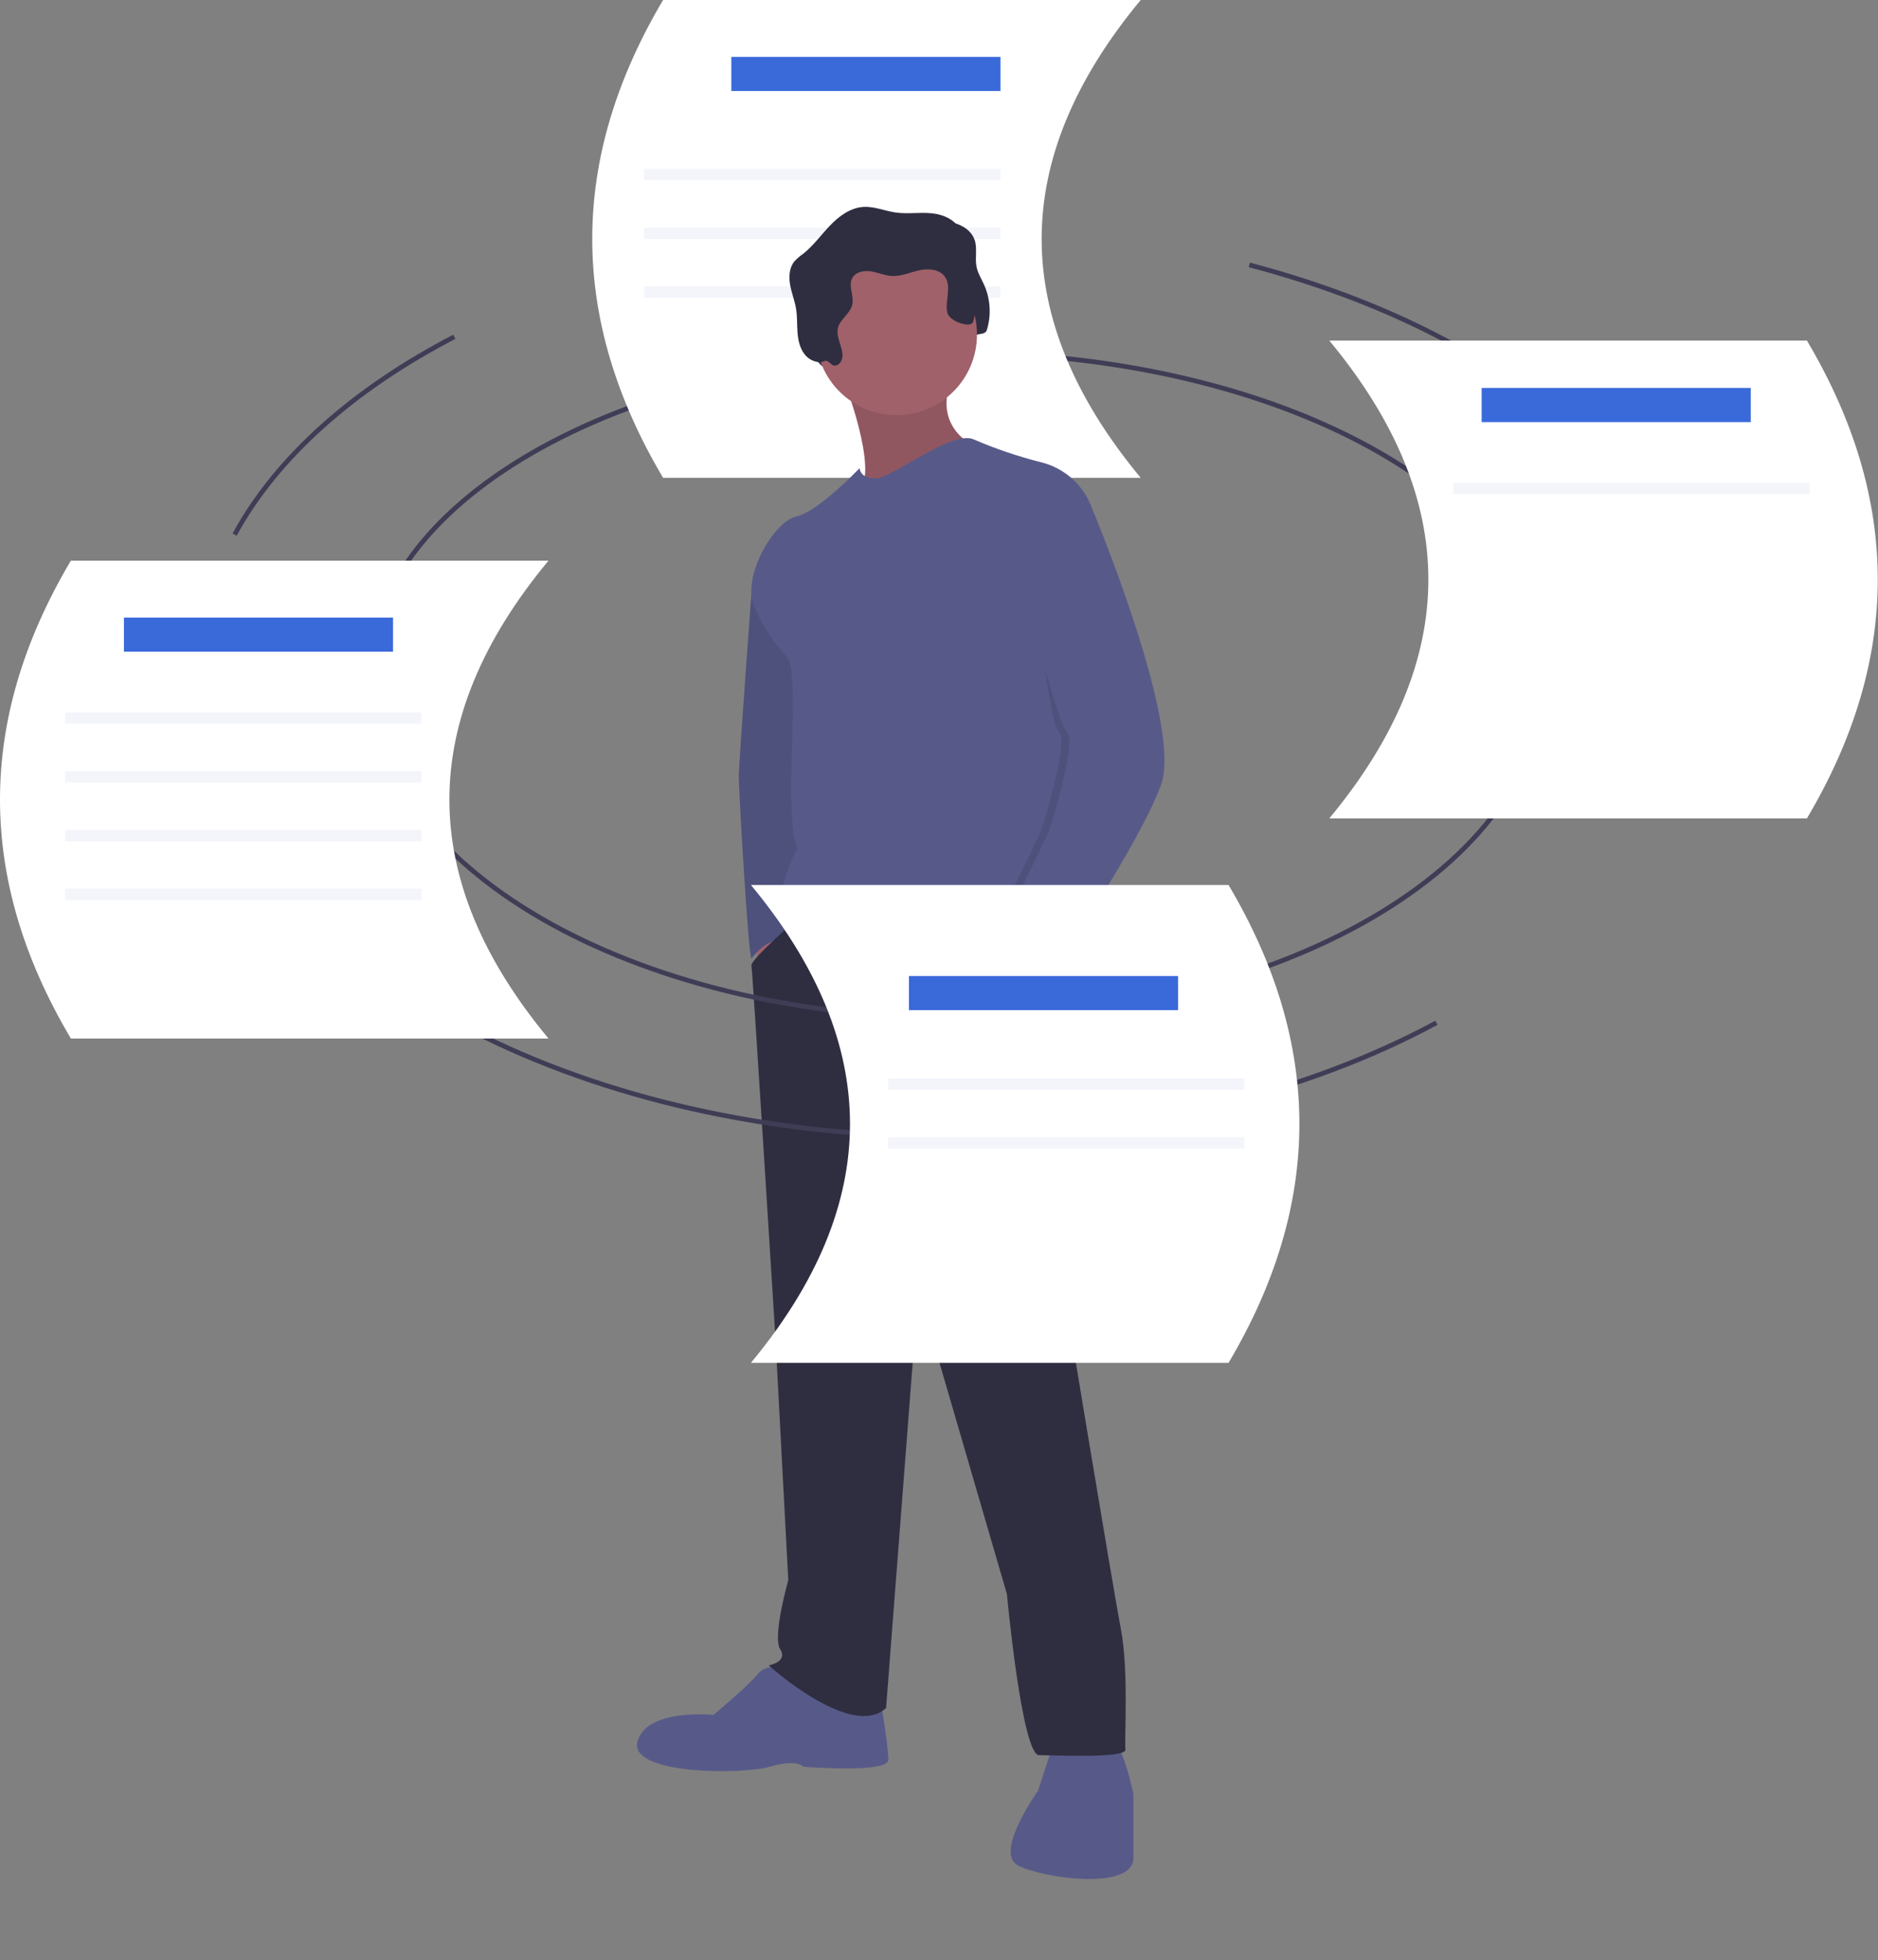 <?xml version="1.0" encoding="UTF-8" standalone="no"?><!DOCTYPE svg PUBLIC "-//W3C//DTD SVG 1.1//EN" "http://www.w3.org/Graphics/SVG/1.1/DTD/svg11.dtd"><svg width="100%" height="100%" viewBox="0 0 3307 3450" version="1.1" xmlns="http://www.w3.org/2000/svg" xmlns:xlink="http://www.w3.org/1999/xlink" xml:space="preserve" xmlns:serif="http://www.serif.com/" style="fill-rule:evenodd;clip-rule:evenodd;stroke-miterlimit:10;"><rect x="0" y="0" width="3307" height="3450" fill="#808080" stroke="none"/><path d="M649.849,1192.52c0,-315.651 462.844,-571.536 1033.79,-571.536c570.947,0 1033.79,255.885 1033.79,571.536" style="fill:none;fill-rule:nonzero;stroke:#3f3d56;stroke-width:8.33px;"/><path d="M2008.7,841.045l-841.044,0c-166.347,-280.349 -166.347,-560.697 0,-841.045l841.044,0c-232.591,280.348 -232.591,560.697 0,841.045Z" style="fill:#fff;fill-rule:nonzero;"/><rect x="1287.8" y="100.124" width="473.922" height="60.075" style="fill:#3a69da;"/><rect x="1134.28" y="297.036" width="627.446" height="20.025" style="fill:#f3f5fb;"/><rect x="1134.28" y="400.498" width="627.446" height="20.025" style="fill:#f3f5fb;"/><rect x="1134.28" y="503.959" width="627.446" height="20.025" style="fill:#f3f5fb;"/><path d="M1490.96,657.007c4.871,2.233 10.73,-1.096 13.601,-5.62c10.934,-17.227 -9.196,-39.44 -4.837,-59.372c3.492,-15.969 21.638,-25.447 25.348,-41.367c3.605,-15.468 -7.504,-32.904 0.005,-46.901c5.882,-10.965 20.575,-13.851 32.869,-11.93c12.295,1.921 23.964,7.326 36.385,8.083c16.55,1.009 32.327,-6.277 48.51,-9.886c16.184,-3.61 35.924,-2.197 45.444,11.379c12.225,17.431 -0.176,41.704 4.081,62.564c3.38,16.565 17.247,30.281 17.545,47.185c0.106,6.008 -15.688,1.168 -14.849,7.118c0.84,5.95 -6.625,0.711 -0.658,0.004c4.987,-1.221 8.633,-5.559 8.98,-10.681c0.71,-4.956 10.023,-6.608 9.916,-11.613c-0.252,-11.73 20.955,-3.821 24.448,-15.022c8.03,-26.105 6.381,-54.25 -4.642,-79.239c-4.756,-10.671 -11.234,-20.77 -13.528,-32.225c-3.116,-15.553 1.786,-32.25 -3.352,-47.257c-6.925,-20.224 -29.839,-30.533 -51.113,-32.627c-21.274,-2.094 -42.893,1.654 -64.045,-1.433c-18.949,-2.766 -37.294,-10.979 -56.406,-9.789c-22.934,1.428 -42.891,16.204 -58.788,32.795c-15.897,16.592 -29.383,35.674 -47.437,49.887c-5.528,3.804 -10.628,8.194 -15.211,13.095c-9.196,11.206 -10.128,27.17 -7.57,41.439c2.558,14.268 8.124,27.879 10.474,42.184c2.209,13.443 1.528,27.177 2.479,40.766c0.951,13.59 3.772,27.592 11.957,38.482c6.636,9.008 17.076,14.463 28.261,14.765c3.826,0.088 7.058,-3.351 10.921,-2.454c4.828,1.121 6.927,5.705 11.212,7.67Z" style="fill:#2f2e41;fill-rule:nonzero;"/><path d="M1327.28,1644.61l14.183,87.133l28.371,-38.504l-16.212,-58.763l-26.342,10.133Z" style="fill:#a0616a;fill-rule:nonzero;"/><path d="M1345.51,986.044l-22.335,58.86c0,0 -22.245,299.806 -22.245,322.096c0,22.29 16.211,308.007 22.29,320.165c0,0 26.343,-38.501 60.791,-32.422c34.448,6.079 20.264,-101.318 20.264,-101.318l32.422,-265.453l-6.08,-133.74l-85.107,-168.188Z" style="fill:#575a89;fill-rule:nonzero;"/><path d="M1345.51,986.044l-22.335,58.86c0,0 -22.245,299.806 -22.245,322.096c0,22.29 16.211,308.007 22.29,320.165c0,0 26.343,-38.501 60.791,-32.422c34.448,6.079 20.264,-101.318 20.264,-101.318l32.422,-265.453l-6.08,-133.74l-85.107,-168.188Z" style="fill-opacity:0.1;fill-rule:nonzero;"/><path d="M1483.31,661.827c0,0 66.87,170.214 28.369,202.636c-38.501,32.421 214.794,-54.712 214.794,-54.712l-6.079,-22.29c0,0 -83.081,-32.422 -42.554,-125.634c40.527,-93.213 -194.53,0 -194.53,0Z" style="fill:#a0616a;fill-rule:nonzero;"/><path d="M1483.31,661.827c0,0 66.87,170.214 28.369,202.636c-38.501,32.421 214.794,-54.712 214.794,-54.712l-6.079,-22.29c0,0 -83.081,-32.422 -42.554,-125.634c40.527,-93.213 -194.53,0 -194.53,0Z" style="fill-opacity:0.1;fill-rule:nonzero;"/><path d="M1377.93,2935.4c0,0 -28.369,-8.106 -44.58,12.158c-16.211,20.264 -77.001,70.923 -77.001,70.923c0,0 -117.529,-12.159 -133.74,46.606c-16.211,58.765 184.399,58.765 233.031,44.58c48.633,-14.185 58.765,0 58.765,0c0,0 149.95,12.158 149.95,-12.158c0,-24.317 -14.184,-107.397 -14.184,-107.397l-172.241,-54.712Z" style="fill:#575a89;fill-rule:nonzero;"/><path d="M1854.13,3071.17l-26.343,81.054c0,0 -79.028,109.424 -34.448,131.714c44.58,22.29 202.636,44.58 202.636,-14.185l0,-111.45c0,0 -16.211,-79.028 -32.422,-87.133c-16.211,-8.105 -109.423,0 -109.423,0Z" style="fill:#575a89;fill-rule:nonzero;"/><path d="M1406.63,1614.96c0,0 -85.435,74.23 -83.408,84.362c2.026,10.132 42.553,660.593 42.553,660.593l22.29,421.483c0,0 -28.369,99.291 -14.184,121.581c14.184,22.29 -20.264,28.369 -20.264,28.369c0,0 145.898,131.714 206.689,74.975l56.738,-735.568l156.029,534.959c0,0 26.343,283.69 56.738,283.69c30.396,0 154.004,6.079 151.977,-10.132c-2.026,-16.211 6.08,-139.818 -8.105,-212.767c-14.185,-72.949 -109.423,-650.462 -109.423,-650.462c0,0 -8.188,-495.091 13.13,-541.367c21.318,-46.277 -11.104,-94.91 -11.104,-94.91l-141.845,-54.711l-170.214,20.263l-147.597,69.642Z" style="fill:#2f2e41;fill-rule:nonzero;"/><circle cx="1578.54" cy="588.878" r="141.845" style="fill:#a0616a;"/><path d="M1923.03,894.858c-14.218,-40.231 -47.76,-70.723 -89.16,-81.054c-40.874,-10.282 -80.855,-23.834 -119.555,-40.527c-38.701,-16.693 -143.872,68.896 -172.241,68.896c-28.369,0 -28.369,-18.237 -28.369,-18.237c0,0 -72.949,77.001 -111.45,85.107c-38.5,8.105 -95.238,103.344 -74.975,156.029c13.763,33.777 33.691,64.699 58.765,91.186c25.073,26.487 -8.106,283.691 18.237,336.376c0,0 -64.844,123.608 -4.053,131.713c60.791,8.106 293.822,-20.263 334.349,8.106c40.528,28.369 115.503,-6.079 125.635,32.421c10.131,38.501 32.421,46.607 32.421,46.607c0,0 34.449,-54.712 14.185,-87.134c-20.264,-32.421 16.211,-729.489 16.211,-729.489Z" style="fill:#575a89;fill-rule:nonzero;"/><path d="M1773.07,1656.77l-32.421,20.264c0,0 34.448,119.555 48.632,123.608c14.185,4.052 47.573,-102.227 47.573,-102.227l-63.784,-41.645Z" style="fill:#a0616a;fill-rule:nonzero;"/><path d="M1466.64,642.822c4.871,2.234 10.73,-1.095 13.601,-5.619c10.934,-17.227 -9.196,-39.44 -4.837,-59.373c3.492,-15.969 21.638,-25.447 25.348,-41.366c3.605,-15.469 -7.504,-32.905 0.004,-46.901c5.883,-10.966 20.576,-13.851 32.87,-11.93c12.295,1.921 23.964,7.325 36.384,8.083c16.551,1.009 32.328,-6.277 48.511,-9.887c16.184,-3.61 35.924,-2.196 45.444,11.379c12.225,17.432 -0.176,41.704 4.081,62.565c3.38,16.565 41.889,28.192 45.382,16.99c8.03,-26.104 6.381,-54.25 -4.642,-79.238c-4.756,-10.671 -11.233,-20.77 -13.528,-32.226c-3.116,-15.553 1.786,-32.249 -3.352,-47.256c-6.925,-20.224 -29.839,-30.534 -51.113,-32.628c-21.274,-2.093 -42.893,1.655 -64.045,-1.433c-18.949,-2.766 -37.294,-10.978 -56.406,-9.788c-22.934,1.427 -42.891,16.204 -58.788,32.795c-15.897,16.591 -29.383,35.673 -47.437,49.887c-5.528,3.803 -10.628,8.194 -15.211,13.094c-9.196,11.206 -10.128,27.17 -7.57,41.439c2.558,14.269 8.124,27.88 10.474,42.184c2.209,13.443 1.528,27.177 2.479,40.767c0.951,13.59 3.772,27.592 11.957,38.482c6.636,9.008 17.076,14.462 28.261,14.764c3.826,0.088 7.058,-3.35 10.921,-2.454c4.828,1.121 6.927,5.706 11.212,7.67Z" style="fill:#2f2e41;fill-rule:nonzero;"/><path d="M1842.98,930.319l65.856,-35.461c0,0 160.083,380.956 121.582,486.326c-38.501,105.371 -186.425,322.191 -186.425,322.191c0,0 -117.529,-24.316 -105.371,-48.632c12.158,-24.317 91.186,-180.346 97.265,-200.61c6.079,-20.264 46.607,-151.977 28.369,-166.161c-18.237,-14.185 -53.698,-343.468 -53.698,-343.468l32.422,-14.185Z" style="fill-opacity:0.1;fill-rule:nonzero;"/><path d="M1841.97,872.568l81.055,22.29c0,0 160.082,380.956 121.581,486.326c-38.501,105.371 -186.425,322.191 -186.425,322.191c0,0 -117.529,-24.316 -105.371,-48.632c12.158,-24.317 91.187,-180.346 97.266,-200.61c6.079,-20.264 46.606,-151.977 28.369,-166.161c-18.238,-14.185 -105.371,-364.745 -105.371,-364.745l68.896,-50.659Z" style="fill:#575a89;fill-rule:nonzero;"/><path d="M2717.43,1192.52c0,330.937 -462.844,599.215 -1033.79,599.215c-570.947,0 -1033.79,-268.278 -1033.79,-599.215" style="fill:none;fill-rule:nonzero;stroke:#3f3d56;stroke-width:8.33px;"/><path d="M2529.39,1800.24c-231.079,124.629 -532.594,200.046 -862.422,200.046c-316.237,0 -606.446,-69.33 -833.5,-184.891" style="fill:none;fill-rule:nonzero;stroke:#3f3d56;stroke-width:8.33px;"/><path d="M2199.91,466.274c439.767,115.587 752.966,369.84 782.09,669.293" style="fill:none;fill-rule:nonzero;stroke:#3f3d56;stroke-width:8.33px;"/><path d="M413.18,940.929c74.099,-136.19 209.463,-256.042 386.819,-348.119" style="fill:none;fill-rule:nonzero;stroke:#3f3d56;stroke-width:8.33px;"/><path d="M1322.32,2398.78l841.045,0c166.346,-280.348 166.346,-560.696 0,-841.044l-841.045,0c232.591,280.348 232.591,560.696 0,841.044Z" style="fill:#fff;fill-rule:nonzero;"/><rect x="1600.61" y="1717.93" width="473.922" height="60.075" style="fill:#3a69da;"/><rect x="1563.9" y="1898.16" width="627.446" height="20.025" style="fill:#f3f5fb;"/><rect x="1563.9" y="2001.62" width="627.446" height="20.025" style="fill:#f3f5fb;"/><path d="M965.805,1827.91l-841.045,0c-166.347,-280.348 -166.347,-560.697 0,-841.045l841.045,0c-232.592,280.349 -232.592,560.697 0,841.045Z" style="fill:#fff;fill-rule:nonzero;"/><rect x="218.209" y="1087" width="473.922" height="60.075" style="fill:#3a69da;"/><rect x="114.747" y="1253.87" width="627.446" height="20.025" style="fill:#f3f5fb;"/><rect x="114.747" y="1357.33" width="627.446" height="20.025" style="fill:#f3f5fb;"/><rect x="114.747" y="1460.79" width="627.446" height="20.025" style="fill:#f3f5fb;"/><rect x="114.747" y="1564.25" width="627.446" height="20.025" style="fill:#f3f5fb;"/><path d="M2340.78,1440.5l841.044,0c166.347,-280.349 166.347,-560.697 0,-841.045l-841.044,0c232.591,280.348 232.591,560.696 0,841.045Z" style="fill:#fff;fill-rule:nonzero;"/><rect x="2609.05" y="682.893" width="473.922" height="60.075" style="fill:#3a69da;"/><rect x="2558.99" y="849.767" width="627.446" height="20.025" style="fill:#f3f5fb;"/></svg>